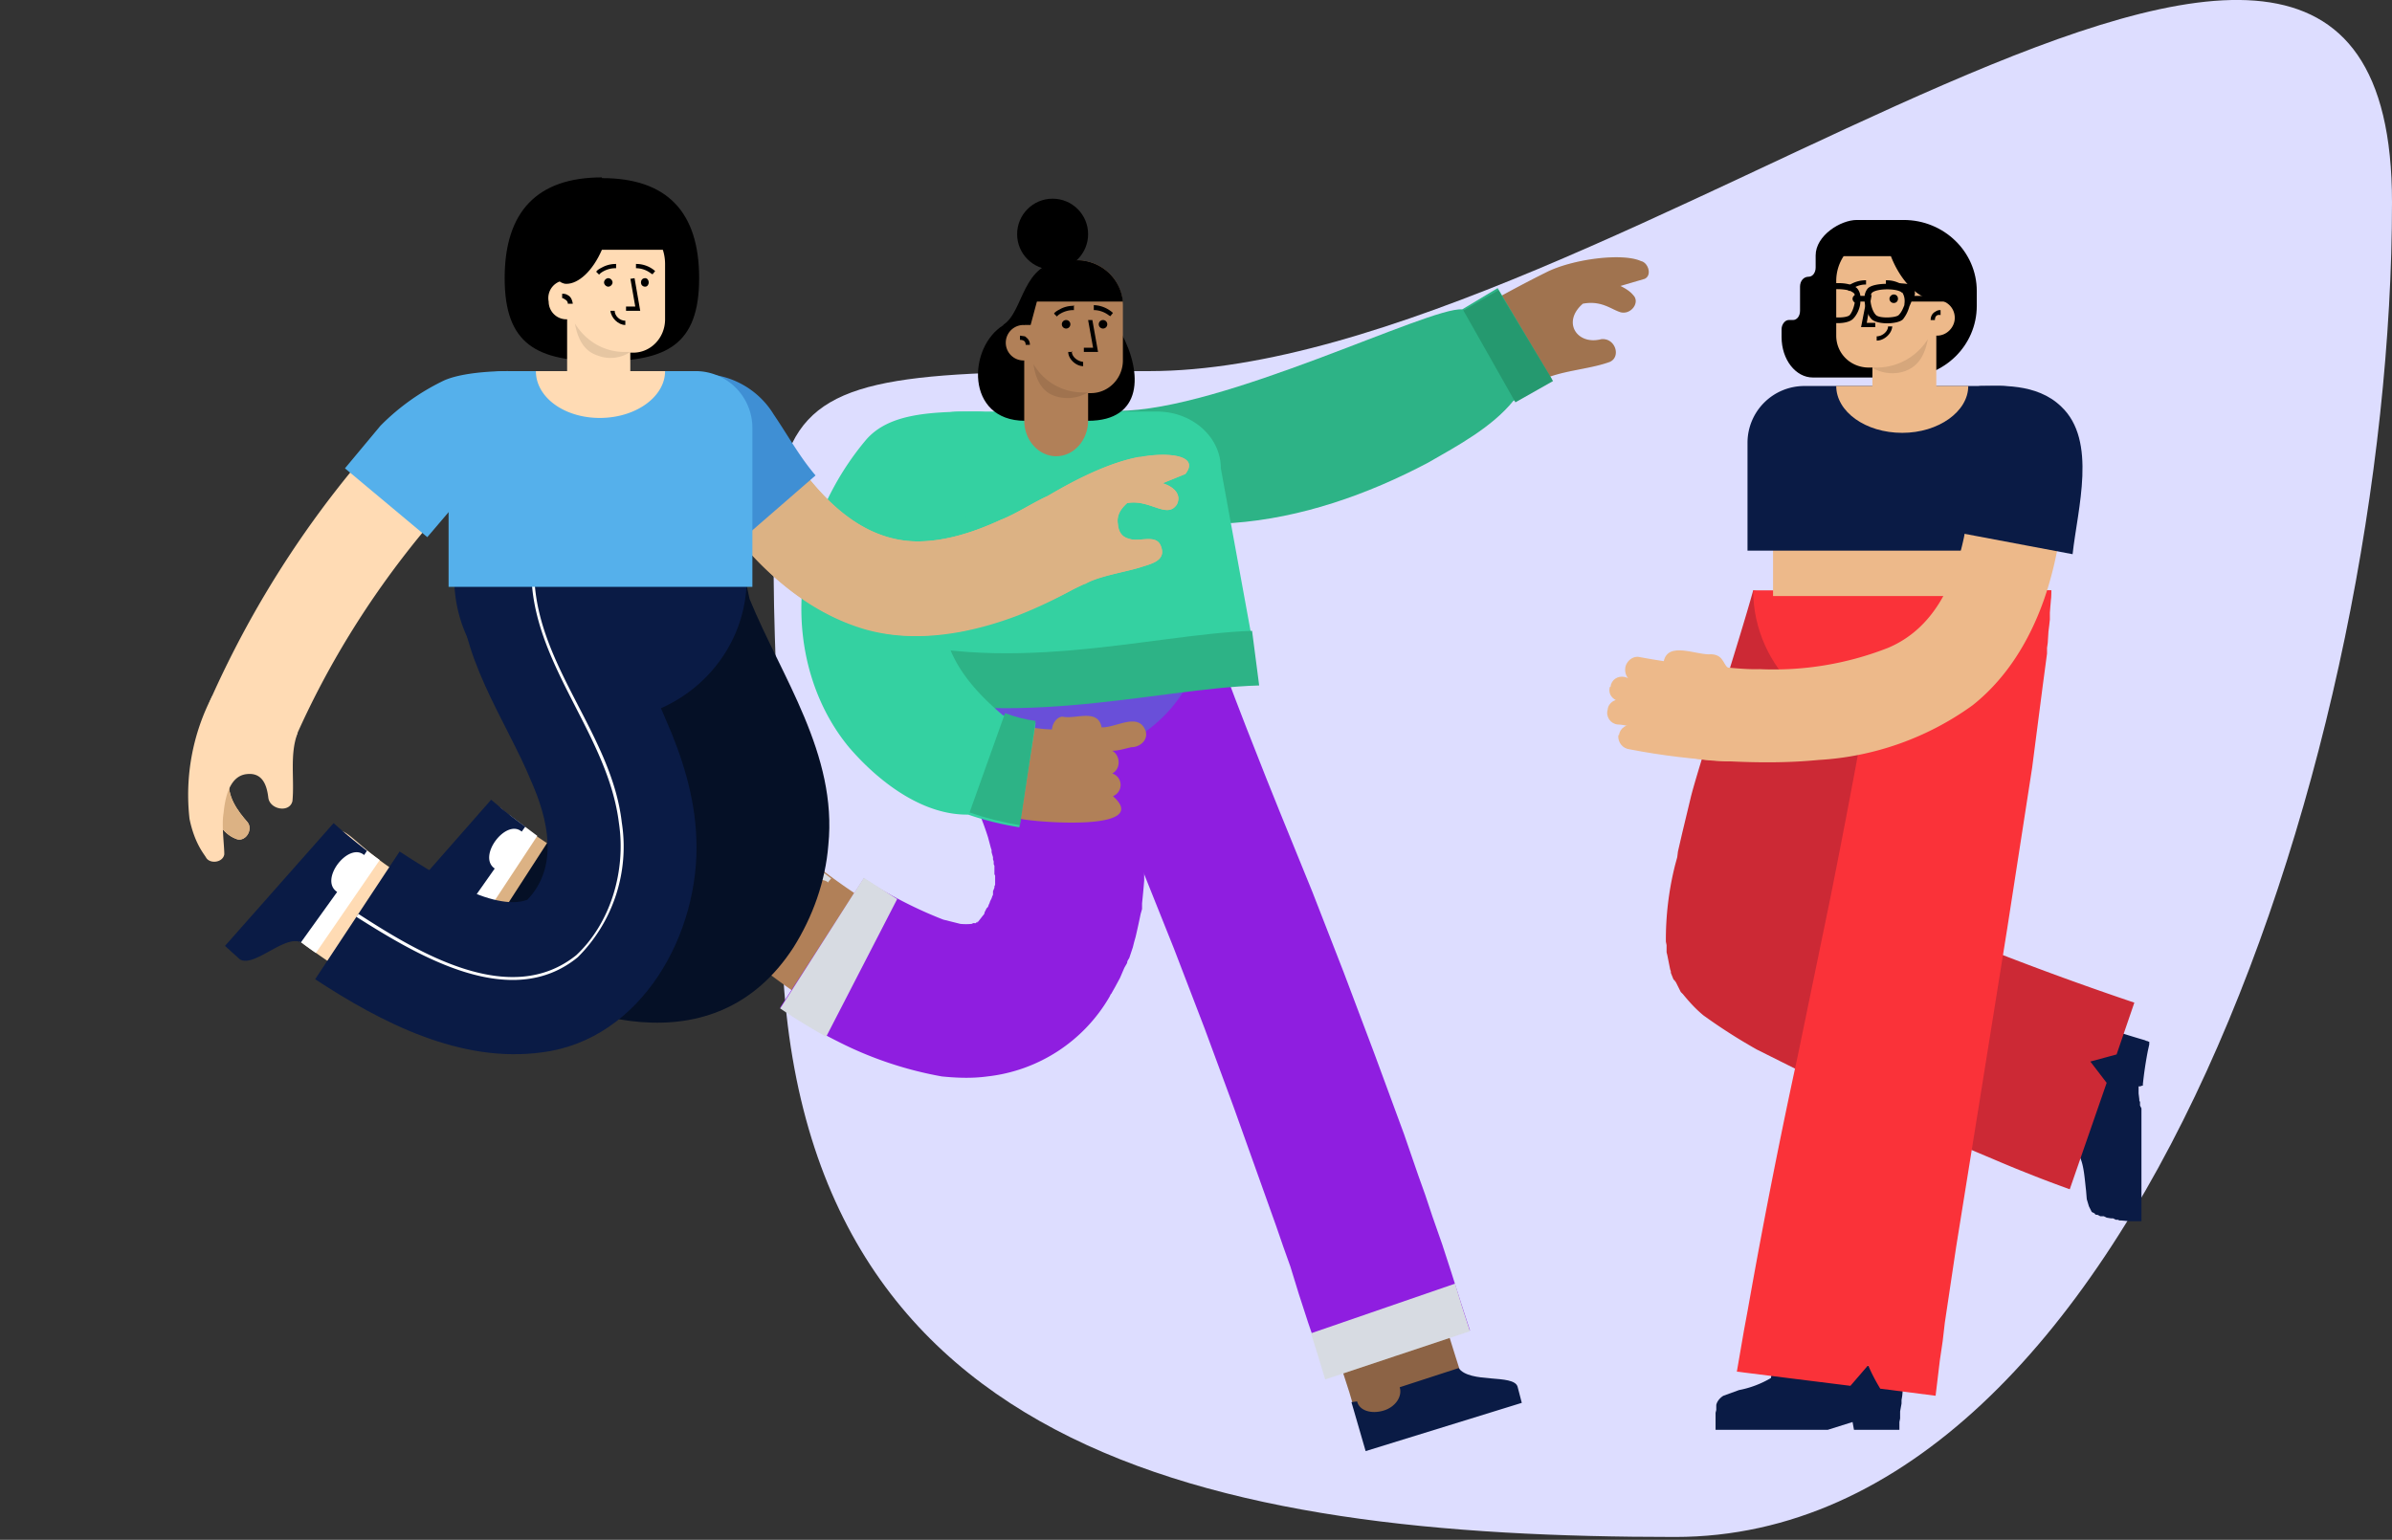<svg width="337" height="217" fill="none" xmlns="http://www.w3.org/2000/svg"><rect width="100%" height="100%" fill="#333333" stroke="none"/><path d="M337 28.5c0 75.8-36 188.1-101 188.1s-125.9-11.3-125.9-87.2c0-75.8-13.2-77.1 51.8-77.1S337-47.4 337 28.5Z" fill="#DDF"/><path d="m299.2 162 3-12.8v-.5a1.6 1.6 0 0 0-.1-.6l-.1-.1-.3-.2a63.3 63.3 0 0 1-5.5-1.8 258.4 258.4 0 0 1-17.5-6.9c-5.3-2.2-10.7-4.5-15.8-7l-2-.9-.9-.4-.1-.1h-.1l-.2-.2a42.2 42.2 0 0 1-3.4-2v-1.3l.3-1.7.1-.8.3-1.5a375.8 375.8 0 0 1 5.8-25.2l-15.5-3.7a875.2 875.2 0 0 0-6 25.9l-.2 1-.2 1.6-.6 3a33 33 0 0 0-.5 6.2 19.3 19.3 0 0 0 .5 3.5l.1.4c.1 0 0 0 0 0l.1.1.1.2.9 1.2c1.2 1.4 2.8 2.6 4.6 3.7l5.5 3 .7.4.7.3 1 .5 2.1 1a413.6 413.6 0 0 0 42 16.6 1.8 1.8 0 0 0 .5-.1c.2 0 .3-.2.4-.3l.3-.5Z" fill="#D29863"/><path d="m293 163-3.5-1.2 6.4-17.2a132.5 132.5 0 0 0 6.3 2l.2.1h.1l.2.1h.1v.4l-.2.9a55.5 55.5 0 0 0-.7 4.7v.6a11.2 11.2 0 0 0 0-.2v-.2h-.1l-.3.1h-.2v1l.1.8v.2l.1.2v.5l.2.4v15.9H300l-1.1-.1h-.3l-.2-.1h-.3l-.4-.2h-.3l-.6-.1-.4-.2h-.5l-.4-.2c-.2 0-.3 0-.4-.2l-.4-.2-.4-.8-.3-1-.1-1.2c-.2-1.7-.3-3.6-.9-4.8Z" fill="#0A1B45"/><path d="M268.8 88.2a1115 1115 0 0 0-7.2 34.1l-.4 2.4v.6a3.7 3.7 0 0 0 0 .7h.1l.1.1a2.7 2.7 0 0 0 .7.2l.6.2a286.4 286.4 0 0 0 18.2 7.6 442.5 442.5 0 0 0 19.8 7.2l-2.5 7.3-3.7 1 2.3 3-5.2 15a189.8 189.8 0 0 1-10.9-4.3 464.8 464.8 0 0 1-29.6-13.6l-1.6-.8-2-1a79 79 0 0 1-7.5-4.8c-1.1-.9-2-1.9-2.9-3l-.3-.3-.2-.4-.5-1-.1-.1-.1-.2h-.1l-.2-.5-.2-.5v-.2l-.1-.3-.4-2-.1-.4v-1l-.1-.5a43 43 0 0 1 1.3-10.8l.3-1.1.1-.8.6-2.6 1.2-5c.8-3.4 7-22.6 8.8-29.2 0 0 21.9 4.8 21.8 5Z" fill="#CC2935"/><path d="m251.7 198.6 13.3.8c.4 0 .7 0 1-.2.2-.2.4-.5.4-.8v-.6l.2-.7v-.8l.1-.7.2-1.5.1-.7.1-.8a341.4 341.4 0 0 1 3-18.4l7.1-38.4a2331.7 2331.7 0 0 0 6.6-38.8l-15.7-2.2a698.9 698.9 0 0 1-6.6 38.2l-7 38.5a869 869 0 0 0-3.1 19l-.2.7v.9l-.3 1.6-.2 1.7v.8l-.2.9c0 .8.5 1.4 1.2 1.5Z" fill="#EDB98A"/><path d="m249.5 194.2.3-1.8.2-1.8 18.4 2.6-.3 2.4-.1 1.1-.1.6v.5l-.2 1.1v1l-.1.5v1.1h-6.4l-.2-1.1-3.5 1.1h-15.8v-2.4l.1-.4v-.7c.1-.5.5-1 1-1.3l2.2-.8a14 14 0 0 0 4.5-1.7Z" fill="#0A1B45"/><path d="M289 83.2v.2l-.2 1.8v2.1l-.1.9-.1.8-.1 1.6-.1.7v.8l-.2 1.5-.4 3-1.5 11.6-3.5 22.6-3.6 22.5-3.6 22.4-1.6 10.7-.3 2.6-.4 2.7-.6 5-7.8-1c-.6-1-1.2-2.1-1.7-3.3l-2.5 2.9-16-2 1-5.8.5-2.7.5-2.8a943.3 943.3 0 0 1 6.6-33.3l4.6-22.3a1511.5 1511.5 0 0 0 6.2-33l.4-2.8.4-2.6.2-1.3v-.6l.1-.6.1-1.2v-1l23.6-.1Z" fill="#FA3239"/><path d="M289 83.2c0 11-9.5 19.9-21 19.9-11.6 0-21-9-21-19.9" fill="#FA3239"/><path fill="#EDB98A" d="M286.1 74.5h-36.3V84h36.3z"/><path d="M281.7 54.4h-27.4a8 8 0 0 0-8.1 8v15.2h43.6V62.3a8 8 0 0 0-8.1-7.9Z" fill="#0A1B45"/><path d="M232.8 99.5c-.6 7 5.5 7.7 11 7.8 4.2.2 8.3.2 12.4-.2a41 41 0 0 0 21.7-7.7c4.8-3.8 8-9.1 10-14.7 2.2-6.2 3-12.8 3.1-19.2.1-3.8-3-7-6.8-6.6-3.5.2-6.4 3-6.5 6.4 0 3.6-.4 7.1-1 10.4-1.4 6.6-4.3 12.9-10.7 15.6a44 44 0 0 1-18.1 3c-6 .2-13.2-2.8-15.1 5.2Z" fill="#EDB98A"/><path d="M228 103.6c-.1 1 .6 1.9 1.6 2 4.6.9 9.1 1.4 13.8 1.7 1 0 2-.7 2-1.7s-.8-1.8-1.8-1.9c-4.5-.2-9-.8-13.4-1.6-1-.1-2 .5-2.1 1.5Z" fill="#EDB98A"/><path d="M226.5 100c-.3 1 .4 2 1.4 2.1 2.1 0 7.5 2.5 8-.5.4-2.9-5.3-2.2-7.3-3-1-.2-2 .4-2.1 1.4Z" fill="#EDB98A"/><path d="M226.8 96.8c-.7 3 5.2 2.5 7.1 3.1 1 .2 2-.5 2-1.5.5-2.8-5-2.2-7-3-1-.2-1.9.4-2 1.4Zm7.6-3.6c-.4 3 5 2 7 2.6.6.2 2.2-1.3 2.4-1.6-1.1-.1-.7-1.9-2.7-2-2 .2-6.1-1.9-6.7 1Z" fill="#EDB98A"/><path d="M229 94c-.2 1 .4 2 1.3 2.1 3.3.6 6.5 1 9.8 1.4 1 0 1.8-.7 1.9-1.7 0-1-.7-1.8-1.6-1.9a101 101 0 0 1-9.4-1.3c-.9-.2-1.8.5-2 1.4Z" fill="#EDB98A"/><path d="M292 78.1c.7-6.4 3.5-16-1.6-20.8-3.5-3.4-8.8-2.9-11.3-2.9s-3.6 7.5-3.6 9.7c0 3.7-.3 7.3-1 10.7l17.5 3.3Z" fill="#0A1B45"/><path d="M277.3 54.4c0 3.6-4.2 6.6-9.3 6.6-5.2 0-9.3-3-9.3-6.6" fill="#EDB98A"/><path d="M253.6 43.8v-3.4c0-.8.5-1.4 1.2-1.4.6 0 1-.6 1-1.3V36c0-2.8 3.5-5 5.8-5h2.3v22.2h-8.5c-2.4 0-4.4-2.5-4.4-5.7v-1.1c0-.7.5-1.3 1-1.3h.6c.6 0 1-.6 1-1.3Zm14.6 9.4h-3.9V31h3.9c5.7 0 10.3 4.5 10.3 10v2.1c0 5.6-4.6 10.1-10.3 10.1Z" fill="#000"/><path d="M272.8 45.5h-9v10.2c0 2.8 2 5 4.5 5s4.5-2.2 4.5-5V45.5Z" fill="#EDB98A"/><path d="M263.3 51.8h1c4.7 0 8.5-3.7 8.5-8.3v-4c0-3.5-2.9-6.3-6.5-6.3h-1.1a6.4 6.4 0 0 0-6.5 6.4v7.7c0 2.5 2 4.5 4.6 4.5Z" fill="#EDB98A"/><path d="M270.4 44.8c0 1.3 1.1 2.5 2.5 2.5s2.5-1.2 2.5-2.5c0-1.4-1.1-2.5-2.5-2.5a2.5 2.5 0 0 0-2.5 2.5Z" fill="#EDB98A"/><path d="M273.4 43.7c-.2 0-.4 0-.7.2-.4.2-.7.6-.7 1.2h.6c0-.3.1-.6.4-.7a1 1 0 0 1 .4 0v-.7Z" fill="#000"/><path opacity=".1" d="M268.4 52.3c1.9-.7 2.8-2.3 3.2-4.5a8.5 8.5 0 0 1-7.2 4h-.7c1.6.9 3.2 1 4.7.5Z" fill="#000"/><path d="M273 42.3h.2c1.2-1.1 1.7-3.4 1.8-5.7.2-3-5.2-5.6-8.3-5.6H263l-4.2 5.1h7.6c1.4 3.6 4 6.2 6.4 6.2Zm-6.8-.2c0-.3.3-.6.6-.6.4 0 .6.3.6.6s-.2.6-.6.6a.6.6 0 0 1-.6-.6Zm-5.2 0c0-.3.3-.6.6-.6s.6.3.6.6-.3.6-.6.6a.6.6 0 0 1-.6-.6Zm2.7-.5-.6-.1-.9 4.6h2v-.6H263l.7-4ZM266 46c0 .7-.8 1.4-1.6 1.4v.6c1 0 2.1-.9 2.2-2h-.6Z" fill="#000"/><path d="M265.7 39.5v.6a3.7 3.7 0 0 1 2.2.7l.2.2.5-.4-.8-.6c-.6-.3-1.2-.5-2-.5Zm-2.7 0a4.3 4.3 0 0 0-2.9 1v.1l.4.4h.1v-.1l.5-.3c.5-.3 1.1-.5 1.7-.5h.1v-.6Z" fill="#000"/><path fill-rule="evenodd" clip-rule="evenodd" d="M265.8 40c-1.1 0-2.3.2-2.7.7a2 2 0 0 0-.4 1h-.6a2 2 0 0 0-.4-1c-.4-.5-1.5-.8-2.6-.8h-.8c-2 0-2.8.2-3 .6-.2.4-.3 1-.2 1.3l.3.4.1.3.3.7a4 4 0 0 0 1 1.7c.6.8 3.5.9 4.3 0 .5-.5 1-1.5 1-2.4h.6c.1 1 .5 2 1 2.5.9.8 3.7.7 4.4 0a5 5 0 0 0 .9-1.8l.3-.7h5.3v-.8h-4.9c.2-.3 0-.9-.1-1.2-.2-.5-1.1-.6-3.5-.6h-.2Zm2.2 1.2c.3.5.4 1 .3 1.7v.1c-.2.5-.4 1-.8 1.4-.4.4-2.7.5-3.2 0-.7-.7-1-2.5-.6-3.1.6-.7 3.8-.7 4.3 0Zm-7 0c-.6-.6-3.7-.6-4.2 0a2 2 0 0 0-.3 1.7h.1v.1c.1.6.4 1 .7 1.4.4.4 2.8.5 3.3 0 .6-.7 1-2.5.6-3.1h-.1v-.1Z" fill="#000"/><path d="m206.2 199.3-12.7 4c-.6.1-1.4-.3-1.6-1l-1.8-6.1-2-6.2-4-12.3a926 926 0 0 0-9.7-27.2c-.8-2 .1-4.2 2-5l8-3.2c1.9-.7 4 .3 4.7 2.4 3.5 9.1 6.8 18.4 9.9 27.7l4.1 12.5 2 6.4 2 6.3c.2.7-.2 1.5-.9 1.7Z" fill="#8C6345"/><path d="M147.4 87.9c-.5.2-.7 1-.3 1.9 3.2 7.2 6.3 14.5 9.4 21.9l4.5 11 4.4 11 4.3 11.2 4.1 11.1 4 11.2 2 5.6 1 2.9 1 2.8 1.2 3.9 1.3 4 1.3 3.8 1.2 4 20.3-6.7-1.3-4-1.3-4.1-1.3-4-1.4-4-1-3-1-2.8-2-5.8-4.2-11.4-4.3-11.4-4.4-11.3-4.6-11.3c-1.5-3.7-7.5-18.6-10.6-27.8L147.4 88Z" fill="#8F1EE0"/><path d="m205.5 192.8-8.3 2.7c.4 1.3-.6 2.8-2.3 3.3-1.7.5-3.4 0-3.7-1.3l-.8.1 2 6.9 22-6.8-.6-2.3c-.6-1.8-6.7-.4-8.3-2.6Z" fill="#0A1B45"/><path d="m207.1 187.6-20.4 6.8-1-3.3-1-3.2 20.3-7 1 3.3 1.1 3.4Z" fill="#D7DBE2"/><path d="m103.5 131.6 8.5-10.4c.5-.5 1.2-.7 1.7-.3a80.9 80.9 0 0 0 14 9.3 31.7 31.7 0 0 0 7.8 2.5 10.7 10.7 0 0 0 2.3 0l.6-.3.6-.4c.4-.2.8-.7 1.3-1.4l.5-.3 1-.1a5 5 0 0 1 2.4.7l7.8 4a3.5 3.5 0 0 1 1.8 3.5c0 .5-.2 1-.5 1.4a21.6 21.6 0 0 1-8.4 7.4 18.7 18.7 0 0 1-7.2 1.8 25.8 25.8 0 0 1-10-1.3 47 47 0 0 1-12.9-6 88.5 88.5 0 0 1-11-8.2c-.7-.5-.8-1.3-.3-2Z" fill="#B18058"/><path d="M128.7 86.6c-.3 0-.3 2.2-.3 2.9l.2 2 .4 2a37 37 0 0 0 1 3.5l.2.8.3.7.5 1.4.6 1.4.6 1.3v.3l.2.3.3.6.3.6.3.5.5 1.2.5 1 2 4 .9 1.9.4.9.2.4.2.4a41 41 0 0 1 1.2 3.3l.4 1.5.1.3v.3l.2.7v.3l.1.3v.4l.1.2v1.2l.1.2v1.3l-.1.2v.2l-.2.5v.5l-.1.2-.1.3-.2.4-.1.3-.1.2-.1.3-.2.2-.3.6v.2h-.1v.1l-.1.1-.7.9h-.1v.1h-.2v.1h-.2a.5.5 0 0 0-.2 0l-.2.1a8 8 0 0 1-1.6 0l-2.4-.6a59.2 59.2 0 0 1-11.2-5.8L109.9 142c2.6 1.7 5.2 3.3 8 4.7a52.5 52.5 0 0 0 14.8 5c2 .2 4.2.3 6.4 0a22.8 22.8 0 0 0 17.2-11.2l.2-.4.1-.1.1-.2.4-.7.7-1.3.3-.7.3-.7.4-.7c0-.3.2-.5.3-.7l.5-1.5.2-.8.2-.7a116.5 116.5 0 0 0 .7-3.2l.2-.7v-.8a120.8 120.8 0 0 0 .3-3.2V121l-.2-1.5-.2-1.5-.2-.7-.1-.7-.3-1.5-.1-.3v-.4l-.3-.7-.8-2.7a63 63 0 0 0-2-5l-.2-.5-.2-.6-.6-1.2-1-2.2c-1.4-2.8-2.9-5.5-4-8l-.4-.8-.3-1-.4-.7-.1-.4-.1-.4c-.4-1-1.4-3.5-1.7-3.6h-19.3Z" fill="#8F1EE0"/><path d="m107.8 136.8 5.1-7.2h-.1c-1-.8-1-2.6.2-4 1-1.4 2.6-2 3.6-1.3v.1l.5-.6a79.8 79.8 0 0 1-3.7-3l-.6-.5-.5-.4L97 137.4l.7.5.5.5 1 .9c.8.7 2.3-.2 4-1 1.5-1 3.2-2 4.6-1.5Zm2.2 5.2 11.7-18.3 4.7 3-10 19.4a81.7 81.7 0 0 1-6.5-4Z" fill="#D7DBE2"/><path d="M148.1 106.8a20 20 0 0 1-19.7-20.2h41.4a20 20 0 0 1-19.7 20.2h-2Z" fill="#694FD9"/><path d="M226.8 51c-3 1.1-7 1.2-9.9 2.7a162 162 0 0 1-24 11.8 110.7 110.7 0 0 1-19 5.4c-2.4.5-5.4 1-7.4-1-4.2-3-2.2-10.7 2.8-11.5a87.6 87.6 0 0 0 18.9-5c10.3-3.8 19.7-10.1 29.6-15 3.7-1.9 10.8-2.8 13.4-1.6 1 .2 1.6 2 .5 2.5l-3.4 1c.8.4 1.4.8 1.8 1.3 1 1-.3 2.8-1.8 2.4-1.3-.4-2.7-1.7-5.3-1.2-3 2.6-.8 5.9 2.6 5 2-.2 2.8 2.5 1.2 3.2Z" fill="#B18058"/><path opacity=".1" d="M226.8 51c-3 1.1-7 1.2-9.9 2.7a162 162 0 0 1-24 11.8 110.7 110.7 0 0 1-19 5.4c-2.4.5-5.4 1-7.4-1-4.2-3-2.2-10.7 2.8-11.5a87.6 87.6 0 0 0 18.9-5c10.3-3.8 19.7-10.1 29.6-15 3.7-1.9 10.8-2.8 13.4-1.6 1 .2 1.6 2 .5 2.5l-3.4 1c.8.4 1.4.8 1.8 1.3 1 1-.3 2.8-1.8 2.4-1.3-.4-2.7-1.7-5.3-1.2-3 2.6-.8 5.9 2.6 5 2-.2 2.8 2.5 1.2 3.2Z" fill="#000"/><path d="m211 40.6-5 3c-4.6-.4-33.8 14.3-48.5 14.3-2.5 3.7 2.8 12.2 6.8 14.5 2.8 2 6.1 1.4 9.4 1.3 9.6-.7 19-4 27.5-8.5 4.2-2.4 9-5 12-8.7l5.4-3.1-7.6-12.8Z" fill="#2DB386"/><path d="m206.2 43.8 7.3 12.9 5.3-3-7.7-12.8-5 2.9Z" fill="#25996F"/><path d="M176.1 96c-14.4 1-55-3.6-54.5-6.1l4.7-23.9c0-4.4 4-8 9-8H163c5 0 9 3.6 9 8l4.2 23a23 23 0 0 1 0 7Z" fill="#34D1A1"/><path d="M120.9 96.6c20 7 41.7.4 56.5 0l-1-7.7c-14.5.5-35.3 6.8-54.8.1l-.7 7.6Z" fill="#2DB386"/><path d="M148.2 102.8c-9.8-.3-19.5-7.6-18.9-18 .2-4.7 2-9.1 4.6-13.3 1.7-2.8.8-6.7-1.7-8.8-10-7.2-16 14.7-16 21.8-.1 5 1 10.2 3.4 14.7a32.2 32.2 0 0 0 24.2 16.2c2.3.5 18.6 1.8 13-3.2a1.7 1.7 0 0 0-.1-3.2c1.2-.6 1.2-2.5 0-3.2.9 0 1.8-.3 2.7-.5 1.2 0 2.4-1 2-2.3-1-2.7-4.2-.4-6.2-.5-.5-2.7-3.7-1.1-5.5-1.5-.7 0-1.4.8-1.5 1.8Z" fill="#B18058"/><path d="M143.7 116.6c-2.5-.4-5-1-7.3-1.8-6.4.1-12.6-4.6-16.8-9.5-6.6-8-8.3-19.5-5.2-29.3a39.8 39.8 0 0 1 7.6-14c3.1-3.6 8.6-4 15.6-4s.6 8 0 11.3c-.9 2.7-2.5 5-3.3 7.7-3.6 10.4-1.1 17 7 23.8 1.5.5 3 .9 4.6 1.1l-2.3 14.7Z" fill="#34D1A1"/><path d="m136.6 114.5 5-14c1.3.5 2.8.9 4.3 1.1l-2.2 14.7c-2.4-.4-4.8-1-7.1-1.8Z" fill="#2DB386"/><path d="M141.3 45.8c3-1.8 2.6-9 8.8-9 6.1 0 4.9 4.6 7.9 10.2s3 12.3-4.7 12.3h-8.9c-8.4 0-8.1-10.4-3-13.5Z" fill="#000"/><path d="M144.3 49h9v10.3c0 2.7-2 5-4.5 5s-4.5-2.3-4.5-5V49Z" fill="#B18058"/><path d="M153.7 55.4h-1a8.3 8.3 0 0 1-8.4-8.4v-3.9c0-3.5 2.9-6.4 6.4-6.4h1.1c3.6 0 6.4 2.9 6.4 6.4v7.7c0 2.5-2 4.6-4.5 4.6Z" fill="#B18058"/><path d="M146.7 48.3a2.5 2.5 0 1 1-5 0 2.5 2.5 0 0 1 5 0Z" fill="#B18058"/><path d="m143.7 47.3.7.1c.4.3.7.6.7 1.2h-.6c0-.3-.1-.5-.3-.6a1 1 0 0 0-.5-.1v-.6Z" fill="#000"/><path opacity=".1" d="M148.6 55.8c-1.8-.6-2.7-2.3-3-4.5a8 8 0 0 0 7 4h.7c-1.6.9-3.2 1-4.7.5Z" fill="#000"/><path d="M157 39.6a6.4 6.4 0 0 0-5.3-2.9h-1a6.4 6.4 0 0 0-6.5 6.4v2.7h1l1.5-5.6h10.7l-.4-.6Z" fill="#000"/><circle cx="148.3" cy="33" fill="#000" r="5"/><path d="M151.8 36.7c3.4 0 6.1 2.6 6.4 5.8h-13.9c.3-3.2 3-5.8 6.4-5.8h1.1Zm-1 9a.6.6 0 1 0-1.2 0 .6.6 0 0 0 1.2 0Zm5.2 0a.6.6 0 1 0-1.2 0 .6.6 0 0 0 1.2 0Zm-2.7-.6h.6l.8 4.5h-2V49h1.3l-.7-3.9Zm-2.3 4.4c0 .8.8 1.4 1.6 1.5v.6c-1 0-2.1-1-2.1-2h.6Zm.3-6.5v.7a3.6 3.6 0 0 0-2.2.7l-.2.2-.4-.4c.1-.2.4-.4.8-.6.5-.3 1.2-.5 1.9-.5Zm2.7 0a4.2 4.2 0 0 1 2.8 1.1l-.4.5v-.1h-.1a3.6 3.6 0 0 0-2.1-.8h-.1V43Z" fill="#000"/><path d="m60.3 124.4 8.6-10.2c.4-.6 1.2-.7 1.7-.3a53.9 53.9 0 0 0 19 10.9c9.1 2 4.2-5 11-2.5 1.6 1 9.3 3.2 9.9 5.3 1 2.1-1.3 4.3-2.3 6-5 6.9-14.5 9-22.3 6.7a56.8 56.8 0 0 1-17.7-8.4 94.3 94.3 0 0 1-7.6-5.6c-.6-.5-.7-1.4-.3-2Z" fill="#DCB284"/><path d="M85.4 81.9c-1.3.5-1 2.2-.8 3.3.7 6.2 4 12.6 6.7 17.8 2.9 6.1 7.2 13.5 2.4 19.4-4 1.3-11.6-3.4-15.2-5.8l-11.7 18.1c13.7 9.5 34 15.8 45-1.2 2.7-4.3 4.5-9.3 4.9-14.4 1.3-12.8-6.6-23.7-11.1-34.7l-.6-2.8-19.6.3Z" fill="#051026"/><path d="m62 127.4 9.7-12.6 4 3L67 131a95.8 95.8 0 0 1-5-3.6Z" fill="#fff"/><path d="m64.7 129.5 5-7.1c-2.5-1.7 1.6-7.1 3.8-5.2l.5-.7a72 72 0 0 1-4.8-3.8L54 130l2.1 2c2 1.1 6.3-3.6 8.6-2.5Zm-.7-48c0 11.1 9.2 20.1 20.6 20.1 11.4 0 20.6-9 20.6-20.1" fill="#0A1B45"/><path d="M38 127.6c14.9-17 4-10.7 25.6-.4 4 1.6 8 3.5 11.8 1.7.8-.5 1.4-1.5 2.6-1.1 1.8 0 8.1 4.7 9.8 5.5.8.5 1.3 1.4 1.5 2.3.3 3.7-5.4 7-8.3 8.4-11 4.5-23-1-32.3-6.9a99 99 0 0 1-10.4-7.6c-.6-.5-.7-1.3-.2-1.9Z" fill="#FFDBB4"/><path d="m84.3 81.8-18.5-.3c-.3 0-.6.3-.7.8-1 9.3 6.4 19.6 9.7 27.7 2.4 5.4 4 12.1-.5 16.8-4.8 1.8-13.7-4-18-6.8l-11.9 18c9.3 6.1 20.5 11.9 32 10.3 14-1.8 22.3-16.8 21.7-30.2-.2-5.8-2-11.5-4.3-16.7-2.7-6.6-6.8-12-8.3-18.6v-.4c-.2-.5-.7-.5-1.2-.6Z" fill="#0A1B45"/><path d="m39.3 130.4 9.9-12.5a87 87 0 0 0 4.3 3.3l-9 13.1a60.4 60.4 0 0 1-5.2-4Z" fill="#fff"/><path d="m42.4 132.8 5.1-7.1c-2.6-1.7 1.6-7.1 3.8-5.2l.4-.6A77.2 77.2 0 0 1 47 116l-15.3 17.3 1.1 1 1 .9c2 1.2 6.3-3.5 8.6-2.4Z" fill="#0A1B45"/><path d="M75.3 81.8h-.4c.7 12.4 10.8 22 12.3 34.2 1 6.6-1.1 14-6 18.6-9.3 7.5-22.2-.3-30.7-5.8l-.3.4c8.7 5.5 21.8 13.4 31.2 5.7a22 22 0 0 0 6.2-19C86.2 103.7 76 94.2 75.3 81.8Z" fill="#fff"/><path d="M101.6 56.5h.1c2.7-.5 5.5.6 6.9 3 4.6 7.8 11 16.7 20.6 16.8 4 0 8-1.3 11.7-3 2.3-.9 4.5-2.4 6.7-3.4 4-2.3 8.7-4.7 12.8-5.5h.4c3.7-.7 8.3-.3 6.2 2.4l-3.2 1.3c1.6.5 2.7 1.6 2 3-1.4 2.1-3.8-.8-7-.2-1 .9-1.5 1.8-1.3 3 .1 1.2.7 1.8 1.5 2 1.5.6 4-.8 4.6 1.2.7 2-1.6 2.4-3.1 2.9-2.3.7-5.7 1.2-7.6 2.3h-.2l-1.4.7a66.7 66.7 0 0 1-16 6h-.3c-4.3.8-8.8.9-13-.4-8.7-2.4-15.6-9-20.7-16.1-3.4-4.8-8.5-11.5-1.4-15.5a7 7 0 0 1 1.7-.5Z" fill="#DCB284"/><path d="M100 57c3-1.4 6.8-.4 8.6 2.5 4.6 7.8 11 16.7 20.6 16.8 4 0 8-1.3 11.7-3 2.3-.9 4.5-2.4 6.7-3.4 4-2.4 8.8-4.8 13-5.5 3.7-.7 8.5-.3 6.4 2.4l-3.2 1.3c1.6.5 2.7 1.6 2 3-1.4 2.1-3.8-.8-7-.2-1 .9-1.5 1.8-1.3 3 .1 1.2.7 1.8 1.5 2 1.5.6 4-.8 4.6 1.2.7 2-1.6 2.4-3.1 2.9-2.4.7-5.8 1.2-7.7 2.3l-1.5.7a66.7 66.7 0 0 1-7.8 3.7c-6.8 2.6-14.5 4-21.6 2-8.6-2.5-15.5-9-20.6-16.2-3.4-4.8-8.5-11.5-1.4-15.5Z" fill="#DCB284"/><path d="M114.9 67c-2.3-2.7-3.8-5.5-5.9-8.6a11.9 11.9 0 0 0-12.3-5.5c-12.5 3.8 2.3 17.8 6.8 24l11.4-9.9Z" fill="#3F8FD4"/><path d="M71.1 52.3h27a8 8 0 0 1 7.9 8v22.4H63.2V60.4a8 8 0 0 1 8-8.1Z" fill="#55B0EB"/><path d="M30 113.2c0 2.2 1.4 4.3 3.2 5 1.3.6 2.5-1.2 1.7-2.3-1.4-1.6-3-3.7-2.6-6.2.2-4.3-3 1.6-2.4 3.5Z" fill="#FFDBB4"/><path d="M30 113.2c0 2.2 1.4 4.3 3.2 5 1.3.6 2.5-1.2 1.7-2.3-1.4-1.6-3-3.7-2.6-6.2.2-4.3-3 1.6-2.4 3.5Z" fill="#DCB284"/><path d="M33.2 107.4c-3.5-1.2-5-5.5-3.5-8.9a141.8 141.8 0 0 1 25-38.1c1-1.2 3-3.7 4.6-4.2a6.3 6.3 0 0 1 7.1 1.3 7 7 0 0 1 1.5 7.2c-.4 1.5-2.6 3.5-3.6 4.6L59 75.7c-7 8.6-12.9 18.1-17.4 28.3a6.7 6.7 0 0 1-8.4 3.4Z" fill="#FFDBB4"/><path d="m48.6 66 5-6a32 32 0 0 1 9-6.4c3.2-1.4 9.2-1.3 9.2-1.3 2.2 2.3.3 9.2-1.4 11.8-1.7 2.2-3.8 4-5.6 6.2l-4.6 5.4L48.6 66Z" fill="#55B0EB"/><path d="M41.9 103.4c.1-2.6-10.2-5-12-5.3a30.2 30.2 0 0 0-3.2 17.3c.7 3.4 2 4.9 2.3 5.4.5 1 2.4.8 2.6-.4 0-1.3-.4-4.2-.1-5.8.2-2.1.8-5.2 3.2-5.5 2.3-.3 2.9 1.6 3.1 3.3.2 1.7 3 2.2 3.4.5.3-3-.4-6.6.7-9.5Zm33.6-51.1c0 3.7 4 6.6 9 6.6 5.1 0 9.2-3 9.2-6.6" fill="#FFDBB4"/><path d="M84.8 25c-9.1 0-13.7 4.8-13.7 14.2 0 9.4 4.6 11.7 13.7 11.7s13.7-2.3 13.7-11.7c0-9.4-4.6-14.1-13.7-14.1Z" fill="#000"/><path d="M79.9 43.2h8.9v10.4c0 2.8-2 5.1-4.5 5.1-2.4 0-4.4-2.3-4.4-5V43.1Z" fill="#FFDBB4"/><path d="M89.2 49.7h-1a8.4 8.4 0 0 1-8.3-8.5v-4c0-3.6 2.8-6.5 6.3-6.5h1.1c3.6 0 6.4 3 6.4 6.5V45c0 2.6-2 4.7-4.5 4.7Z" fill="#FFDBB4"/><path d="M82.2 42.5c0 1.4-1 2.5-2.4 2.5a2.5 2.5 0 0 1-2.5-2.5 2.5 2.5 0 1 1 4.9 0Z" fill="#FFDBB4"/><path d="M79.3 41.4c.1 0 .4 0 .7.2.4.2.6.6.7 1.2H80c0-.3-.2-.5-.4-.6a1 1 0 0 0-.4-.2v-.6Z" fill="#000"/><path opacity=".1" d="M84.2 50.1c-1.9-.6-2.8-2.3-3.2-4.5 1.5 2.4 4 4 7 4h.8a5 5 0 0 1-4.6.5Z" fill="#000"/><path d="M76.7 34.4c-.2-2.5 5.1-4.7 8.2-4.7h6.7l3.1 5.5h-9.9c-1.3 3-3.3 4.8-5 4.8-1.9 0-3-3.7-3.1-5.6Zm9.6 5.4c0-.3-.3-.6-.6-.6s-.6.3-.6.6.3.6.6.6.6-.3.6-.6Zm5.1 0c0-.3-.2-.6-.5-.6-.4 0-.6.3-.6.6s.2.6.6.6c.3 0 .5-.3.5-.6Zm-2.6-.5.6-.1.8 4.6h-2v-.6h1.3l-.7-4Zm-2.2 4.5c0 .7.7 1.4 1.5 1.4v.6c-1 0-2-1-2.1-2h.6Z" fill="#000"/><path d="M86.8 37.2v.6a3.5 3.5 0 0 0-2.2.7l-.2.2-.4-.4c.1-.2.4-.4.8-.6a4 4 0 0 1 1.9-.5Zm2.8 0a4 4 0 0 1 2.7 1l-.4.5v-.1h-.1a3.5 3.5 0 0 0-2.1-.8h-.1v-.6Z" fill="#000"/></svg>